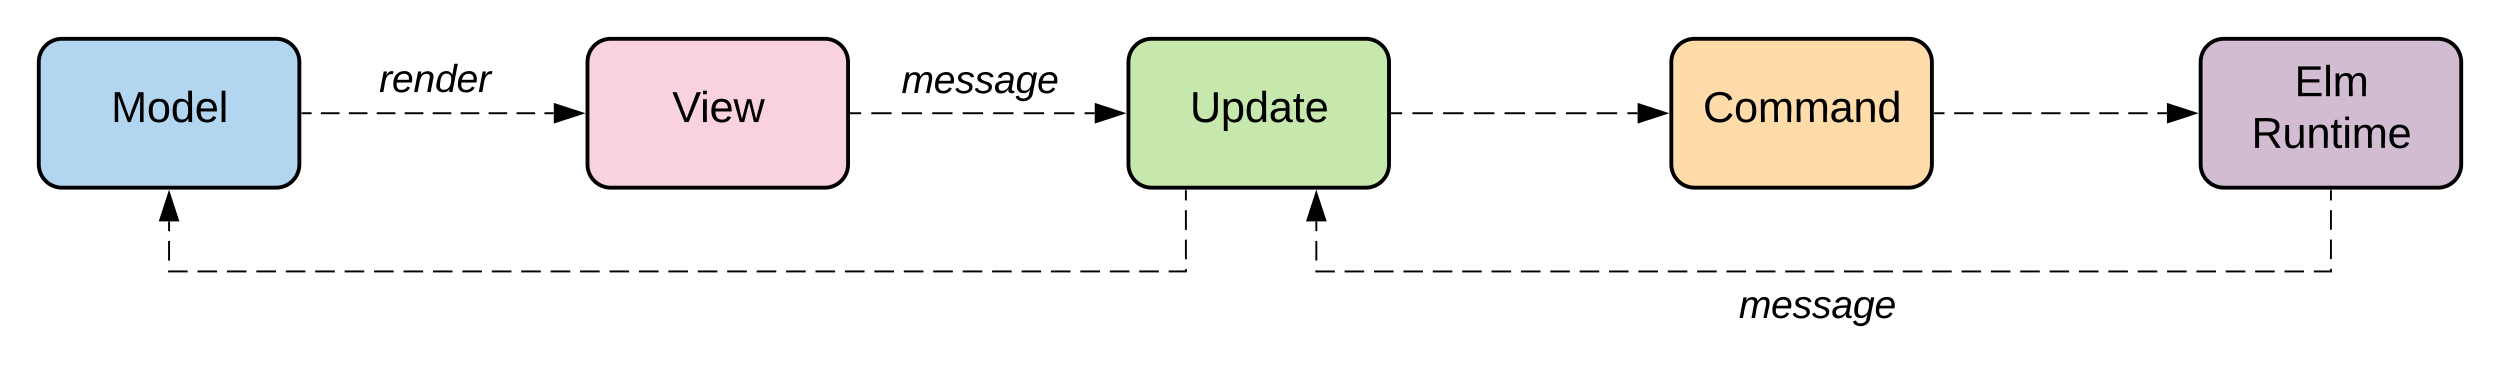 <svg xmlns="http://www.w3.org/2000/svg" xmlns:xlink="http://www.w3.org/1999/xlink" xmlns:lucid="lucid" width="1289.4" height="192"><g transform="translate(-24 -460)" lucid:page-tab-id="0_0"><path d="M0 0h1360v1760H0z" fill="#fff"/><path d="M206.38 486h83.25v34.5h-83.25z" stroke="#000" stroke-opacity="0" stroke-width="2" fill="#fff" fill-opacity="0"/><use xlink:href="#a" transform="matrix(1,0,0,1,211.375,491) translate(8.167 16.5)"/><path d="M44 492c0-6.63 5.37-12 12-12h110.4c6.63 0 12 5.37 12 12v52.8c0 6.63-5.37 12-12 12H56c-6.63 0-12-5.37-12-12z" stroke="#000" stroke-width="2" fill="#b2d6ef"/><use xlink:href="#b" transform="matrix(1,0,0,1,49,485) translate(32.315 37.944)"/><path d="M327 492c0-6.63 5.37-12 12-12h110.4c6.63 0 12 5.37 12 12v52.8c0 6.63-5.37 12-12 12H339c-6.63 0-12-5.37-12-12z" stroke="#000" stroke-width="2" fill="#f9d2de"/><use xlink:href="#c" transform="matrix(1,0,0,1,332,485) translate(38.704 37.944)"/><path d="M606 492c0-6.63 5.37-12 12-12h110.4c6.63 0 12 5.37 12 12v52.8c0 6.63-5.37 12-12 12H618c-6.63 0-12-5.37-12-12z" stroke="#000" stroke-width="2" fill="#c7e8ac"/><use xlink:href="#d" transform="matrix(1,0,0,1,611,485) translate(26.728 37.944)"/><path d="M179.9 518.4h129.72" fill="none"/><path d="M179.9 518.4h4.8m4.8 0h9.62m4.8 0h9.6m4.8 0h9.62m4.8 0h9.62m4.8 0h9.6m4.8 0h9.62m4.8 0h9.6m4.82 0h9.6m4.8 0h4.82" stroke="#000" fill="none"/><path d="M179.9 518.9h-.5v-1h.5z"/><path d="M324.38 518.4l-14.26 4.64v-9.28z" stroke="#000"/><path d="M462.9 518.4h125.72" fill="none"/><path d="M462.9 518.4h5.24m5.24 0h10.47m5.24 0h10.47m5.24 0h10.48m5.24 0H531m5.23 0h10.48m5.25 0h10.48m5.23 0h10.48m5.24 0h5.24" stroke="#000" fill="none"/><path d="M462.9 518.9h-.5v-1h.5z"/><path d="M603.38 518.4l-14.26 4.64v-9.28z" stroke="#000"/><path d="M486 486.5h86.63V521H486z" stroke="#000" stroke-opacity="0" stroke-width="2" fill="#fff" fill-opacity="0"/><use xlink:href="#e" transform="matrix(1,0,0,1,491,491.5) translate(-2.028 16.5)"/><path d="M886 492c0-6.63 5.37-12 12-12h110.4c6.63 0 12 5.37 12 12v52.8c0 6.63-5.37 12-12 12H898c-6.63 0-12-5.37-12-12z" stroke="#000" stroke-width="2" fill="#ffdba9"/><use xlink:href="#f" transform="matrix(1,0,0,1,891,485) translate(11.358 37.944)"/><path d="M1159 492c0-6.63 5.37-12 12-12h110.4c6.63 0 12 5.37 12 12v52.8c0 6.63-5.37 12-12 12H1171c-6.63 0-12-5.37-12-12z" stroke="#000" stroke-width="2" fill="#d1bcd2"/><use xlink:href="#g" transform="matrix(1,0,0,1,1164,485) translate(43.426 24.611)"/><use xlink:href="#h" transform="matrix(1,0,0,1,1164,485) translate(21.235 51.278)"/><path d="M741.9 518.4h126.72" fill="none"/><path d="M741.9 518.4h5.28m5.28 0h10.56m5.28 0h10.56m5.28 0h10.56m5.28 0h10.56m5.28 0h10.56m5.28 0h10.56m5.28 0h10.56m5.28 0h5.28" stroke="#000" fill="none"/><path d="M741.9 518.9h-.5v-1h.5z"/><path d="M883.38 518.4l-14.26 4.64v-9.28z" stroke="#000"/><path d="M1021.9 518.4h119.72" fill="none"/><path d="M1021.9 518.4h5m4.98 0h9.97m5 0h9.97m5 0h9.96m5 0h9.97m4.98 0h9.98m5 0h9.98m4.98 0h9.98m5 0h4.98" stroke="#000" fill="none"/><path d="M1021.9 518.9h-.5v-1h.5z"/><path d="M1156.38 518.4l-14.26 4.64v-9.28z" stroke="#000"/><path d="M1226.2 558.3V600H702.9v-25.82" fill="none"/><path d="M1226.2 558.3v5.05m0 5.05v10.1m0 5.05v10.1m0 5.05v1.3h-8.8m-5.05 0h-10.1m-5.04 0h-10.1m-5.04 0h-10.1m-5.05 0h-10.1m-5.04 0h-10.1m-5.05 0h-10.1m-5.04 0h-10.1m-5.05 0h-10.1m-5.04 0h-10.1m-5.05 0h-10.08m-5.05 0h-10.1m-5.05 0h-10.1m-5.05 0h-10.1m-5.05 0h-10.1m-5.05 0h-10.1m-5.05 0h-10.1m-5.05 0h-10.1m-5.05 0h-10.1m-5.05 0h-10.1m-5.04 0h-10.1m-5.05 0h-10.1m-5.05 0h-10.1m-5.05 0h-10.1m-5.05 0h-10.1m-5.05 0h-10.1m-5.05 0h-10.1m-5.05 0h-10.1m-5.05 0h-10.1m-5.04 0h-10.1m-5.06 0h-10.1m-5.05 0h-10.1m-5.06 0h-10.1m-5.05 0h-10.1m-5.06 0h-9.53v-.57m0-5.05v-10.1m0-5.05v-5.05" stroke="#000" fill="none"/><path d="M1226.7 558.3h-1v-.5h1z"/><path d="M702.9 559.42l4.65 14.26h-9.28z" stroke="#000"/><path d="M635.64 558.3V600H111.2v-25.82" fill="none"/><path d="M635.64 558.3v5.06m0 5.06v10.12m0 5.06v10.12m0 5.06V600h-8.9m-5.05 0h-10.13m-5.06 0h-10.1m-5.07 0H581.2m-5.05 0h-10.12m-5.06 0h-10.1m-5.07 0h-10.12m-5.06 0H520.5m-5.06 0h-10.12m-5.06 0h-10.12m-5.06 0h-10.12m-5.06 0h-10.12m-5.05 0H444.6m-5.05 0h-10.12m-5.06 0h-10.12m-5.06 0h-10.13m-5.06 0h-10.1m-5.07 0H368.7m-5.05 0h-10.1m-5.07 0h-10.12m-5.06 0h-10.12m-5.06 0H308m-5.06 0h-10.12m-5.06 0h-10.12m-5.06 0h-10.1m-5.07 0h-10.1m-5.07 0H232.1m-5.05 0h-10.12m-5.06 0h-10.12m-5.06 0h-10.13m-5.06 0h-10.1m-5.06 0h-10.12m-5.06 0h-10.12m-5.06 0h-10.12m-5.06 0h-9.6v-.52m0-5.06V584.3m0-5.06v-5.06" stroke="#000" fill="none"/><path d="M636.14 558.3h-1v-.5h1z"/><path d="M111.2 559.42l4.64 14.26h-9.28z" stroke="#000"/><path d="M919.38 603h83.25v27h-83.25z" stroke="#000" stroke-opacity="0" stroke-width="2" fill="#fff" fill-opacity="0"/><use xlink:href="#e" transform="matrix(1,0,0,1,924.375,608) translate(-3.528 16)"/><defs><path d="M66-151c12-25 30-51 66-40l-6 26C45-176 58-65 38 0H6l36-190h30" id="i"/><path d="M111-194c62-3 86 47 72 106H45c-7 38 6 69 45 68 27-1 43-14 53-32l24 11C152-15 129 4 87 4 38 3 12-23 12-71c0-70 32-119 99-123zm44 81c14-66-71-72-95-28-4 8-8 17-11 28h106" id="j"/><path d="M67-158c22-48 132-52 116 29L158 0h-32l25-140c3-38-53-32-70-12C52-117 51-52 38 0H6l36-190h30" id="k"/><path d="M133-28C103 26-5 8 13-77c13-62 24-115 90-117 29-1 46 15 56 35l19-102h32L160 0h-30zM45-64c-2 27 10 43 35 43 54-1 69-50 69-103 0-29-15-46-42-46-53-1-58 58-62 106" id="l"/><g id="a"><use transform="matrix(0.056,0,0,0.056,0,0)" xlink:href="#i"/><use transform="matrix(0.056,0,0,0.056,6.611,0)" xlink:href="#j"/><use transform="matrix(0.056,0,0,0.056,17.722,0)" xlink:href="#k"/><use transform="matrix(0.056,0,0,0.056,28.833,0)" xlink:href="#l"/><use transform="matrix(0.056,0,0,0.056,39.944,0)" xlink:href="#j"/><use transform="matrix(0.056,0,0,0.056,51.056,0)" xlink:href="#i"/></g><path d="M240 0l2-218c-23 76-54 145-80 218h-23L58-218 59 0H30v-248h44l77 211c21-75 51-140 76-211h43V0h-30" id="m"/><path d="M100-194c62-1 85 37 85 99 1 63-27 99-86 99S16-35 15-95c0-66 28-99 85-99zM99-20c44 1 53-31 53-75 0-43-8-75-51-75s-53 32-53 75 10 74 51 75" id="n"/><path d="M85-194c31 0 48 13 60 33l-1-100h32l1 261h-30c-2-10 0-23-3-31C134-8 116 4 85 4 32 4 16-35 15-94c0-66 23-100 70-100zm9 24c-40 0-46 34-46 75 0 40 6 74 45 74 42 0 51-32 51-76 0-42-9-74-50-73" id="o"/><path d="M100-194c63 0 86 42 84 106H49c0 40 14 67 53 68 26 1 43-12 49-29l28 8c-11 28-37 45-77 45C44 4 14-33 15-96c1-61 26-98 85-98zm52 81c6-60-76-77-97-28-3 7-6 17-6 28h103" id="p"/><path d="M24 0v-261h32V0H24" id="q"/><g id="b"><use transform="matrix(0.062,0,0,0.062,0,0)" xlink:href="#m"/><use transform="matrix(0.062,0,0,0.062,18.457,0)" xlink:href="#n"/><use transform="matrix(0.062,0,0,0.062,30.802,0)" xlink:href="#o"/><use transform="matrix(0.062,0,0,0.062,43.148,0)" xlink:href="#p"/><use transform="matrix(0.062,0,0,0.062,55.494,0)" xlink:href="#q"/></g><path d="M137 0h-34L2-248h35l83 218 83-218h36" id="r"/><path d="M24-231v-30h32v30H24zM24 0v-190h32V0H24" id="s"/><path d="M206 0h-36l-40-164L89 0H53L-1-190h32L70-26l43-164h34l41 164 42-164h31" id="t"/><g id="c"><use transform="matrix(0.062,0,0,0.062,0,0)" xlink:href="#r"/><use transform="matrix(0.062,0,0,0.062,14.383,0)" xlink:href="#s"/><use transform="matrix(0.062,0,0,0.062,19.259,0)" xlink:href="#p"/><use transform="matrix(0.062,0,0,0.062,31.605,0)" xlink:href="#t"/></g><path d="M232-93c-1 65-40 97-104 97C67 4 28-28 28-90v-158h33c8 89-33 224 67 224 102 0 64-133 71-224h33v155" id="u"/><path d="M115-194c55 1 70 41 70 98S169 2 115 4C84 4 66-9 55-30l1 105H24l-1-265h31l2 30c10-21 28-34 59-34zm-8 174c40 0 45-34 45-75s-6-73-45-74c-42 0-51 32-51 76 0 43 10 73 51 73" id="v"/><path d="M141-36C126-15 110 5 73 4 37 3 15-17 15-53c-1-64 63-63 125-63 3-35-9-54-41-54-24 1-41 7-42 31l-33-3c5-37 33-52 76-52 45 0 72 20 72 64v82c-1 20 7 32 28 27v20c-31 9-61-2-59-35zM48-53c0 20 12 33 32 33 41-3 63-29 60-74-43 2-92-5-92 41" id="w"/><path d="M59-47c-2 24 18 29 38 22v24C64 9 27 4 27-40v-127H5v-23h24l9-43h21v43h35v23H59v120" id="x"/><g id="d"><use transform="matrix(0.062,0,0,0.062,0,0)" xlink:href="#u"/><use transform="matrix(0.062,0,0,0.062,15.988,0)" xlink:href="#v"/><use transform="matrix(0.062,0,0,0.062,28.333,0)" xlink:href="#o"/><use transform="matrix(0.062,0,0,0.062,40.679,0)" xlink:href="#w"/><use transform="matrix(0.062,0,0,0.062,53.025,0)" xlink:href="#x"/><use transform="matrix(0.062,0,0,0.062,59.198,0)" xlink:href="#p"/></g><path d="M248-111c6-24 9-61-24-58-72 9-57 108-77 169h-31l26-142c3-37-50-30-64-10C52-115 50-51 37 0H6l36-190h30c-1 10-6 24-4 32 13-43 101-52 105 5 13-22 29-41 61-41 90 0 28 129 23 194h-31" id="y"/><path d="M55-144c13 50 104 24 104 88C159 21 15 23 1-39l26-10c6 40 102 42 102-4-13-50-104-23-104-87 0-71 143-71 148-8l-29 4c-5-35-85-37-89 0" id="z"/><path d="M165-48c-4 18 1 34 23 27l-3 20c-29 8-62 0-52-35h-2C116-14 99 4 63 4 30 4 8-16 8-49c0-68 71-67 138-67 10-26 0-56-31-54-26 1-42 9-47 31l-32-5c8-67 160-71 144 15-5 28-9 54-15 81zM42-50c3 52 80 24 89-6 7-12 7-24 11-38-47 1-103-4-100 44" id="A"/><path d="M103-194c29 0 47 14 56 36 2-11 5-23 8-32h30L160-5C157 61 82 97 21 62 9 55 4 45 1 30l28-7c7 42 83 31 92-3 4-16 9-38 13-55-13 20-29 36-62 36-40 0-60-25-60-64 0-71 23-131 91-131zm4 24c-53 0-58 54-61 104-2 27 10 44 36 44 49 0 65-50 67-102 1-29-15-46-42-46" id="B"/><g id="e"><use transform="matrix(0.056,0,0,0.056,0,0)" xlink:href="#y"/><use transform="matrix(0.056,0,0,0.056,16.611,0)" xlink:href="#j"/><use transform="matrix(0.056,0,0,0.056,27.722,0)" xlink:href="#z"/><use transform="matrix(0.056,0,0,0.056,37.722,0)" xlink:href="#z"/><use transform="matrix(0.056,0,0,0.056,47.722,0)" xlink:href="#A"/><use transform="matrix(0.056,0,0,0.056,58.833,0)" xlink:href="#B"/><use transform="matrix(0.056,0,0,0.056,69.944,0)" xlink:href="#j"/></g><path d="M212-179c-10-28-35-45-73-45-59 0-87 40-87 99 0 60 29 101 89 101 43 0 62-24 78-52l27 14C228-24 195 4 139 4 59 4 22-46 18-125c-6-104 99-153 187-111 19 9 31 26 39 46" id="C"/><path d="M210-169c-67 3-38 105-44 169h-31v-121c0-29-5-50-35-48C34-165 62-65 56 0H25l-1-190h30c1 10-1 24 2 32 10-44 99-50 107 0 11-21 27-35 58-36 85-2 47 119 55 194h-31v-121c0-29-5-49-35-48" id="D"/><path d="M117-194c89-4 53 116 60 194h-32v-121c0-31-8-49-39-48C34-167 62-67 57 0H25l-1-190h30c1 10-1 24 2 32 11-22 29-35 61-36" id="E"/><g id="f"><use transform="matrix(0.062,0,0,0.062,0,0)" xlink:href="#C"/><use transform="matrix(0.062,0,0,0.062,15.988,0)" xlink:href="#n"/><use transform="matrix(0.062,0,0,0.062,28.333,0)" xlink:href="#D"/><use transform="matrix(0.062,0,0,0.062,46.79,0)" xlink:href="#D"/><use transform="matrix(0.062,0,0,0.062,65.247,0)" xlink:href="#w"/><use transform="matrix(0.062,0,0,0.062,77.593,0)" xlink:href="#E"/><use transform="matrix(0.062,0,0,0.062,89.938,0)" xlink:href="#o"/></g><path d="M30 0v-248h187v28H63v79h144v27H63v87h162V0H30" id="F"/><g id="g"><use transform="matrix(0.062,0,0,0.062,0,0)" xlink:href="#F"/><use transform="matrix(0.062,0,0,0.062,14.815,0)" xlink:href="#q"/><use transform="matrix(0.062,0,0,0.062,19.691,0)" xlink:href="#D"/></g><path d="M233-177c-1 41-23 64-60 70L243 0h-38l-65-103H63V0H30v-248c88 3 205-21 203 71zM63-129c60-2 137 13 137-47 0-61-80-42-137-45v92" id="G"/><path d="M84 4C-5 8 30-112 23-190h32v120c0 31 7 50 39 49 72-2 45-101 50-169h31l1 190h-30c-1-10 1-25-2-33-11 22-28 36-60 37" id="H"/><g id="h"><use transform="matrix(0.062,0,0,0.062,0,0)" xlink:href="#G"/><use transform="matrix(0.062,0,0,0.062,15.988,0)" xlink:href="#H"/><use transform="matrix(0.062,0,0,0.062,28.333,0)" xlink:href="#E"/><use transform="matrix(0.062,0,0,0.062,40.679,0)" xlink:href="#x"/><use transform="matrix(0.062,0,0,0.062,46.852,0)" xlink:href="#s"/><use transform="matrix(0.062,0,0,0.062,51.728,0)" xlink:href="#D"/><use transform="matrix(0.062,0,0,0.062,70.185,0)" xlink:href="#p"/></g></defs></g></svg>